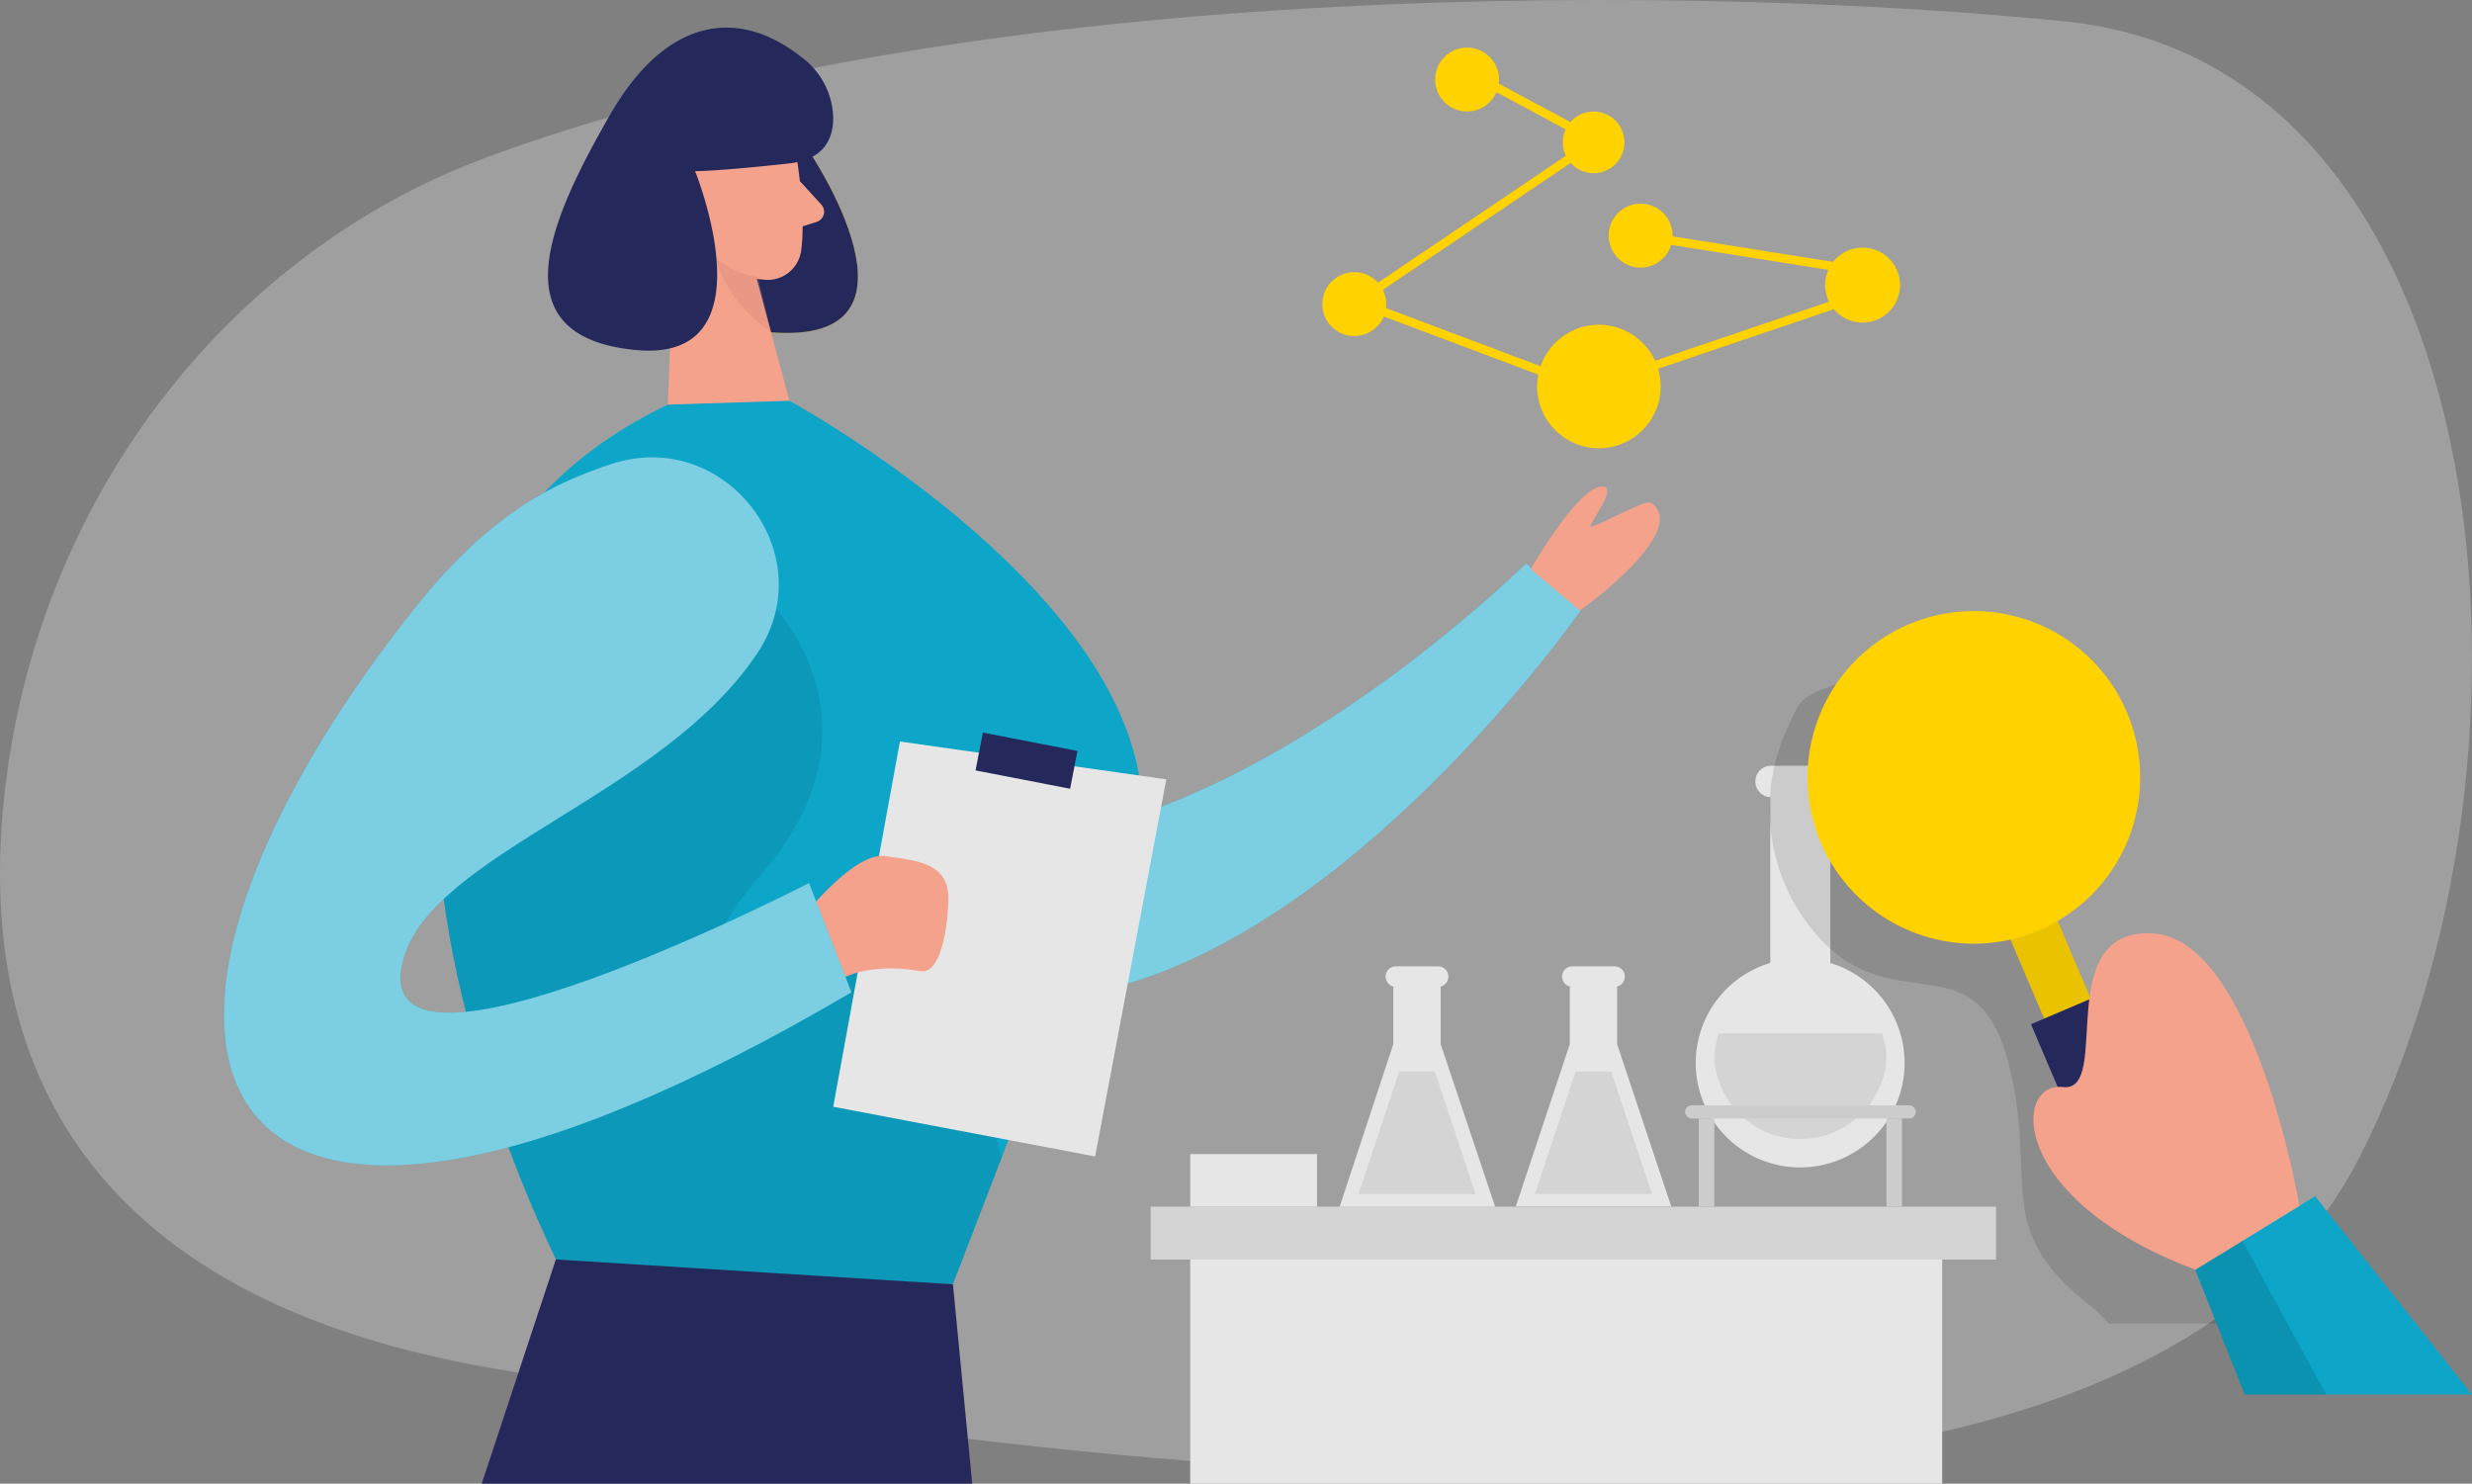 <svg xmlns="http://www.w3.org/2000/svg" width="208.913" height="125.403" viewBox="0 0 208.913 125.403">
  <rect x="0" y="0" width="208.913" height="125.403" fill="#808080" stroke="none"/>
  <g id="Group_22527" data-name="Group 22527" transform="translate(-1117.543 -929.597)">
    <g id="Science_discovery_Two_Color" data-name="Science discovery_Two Color" transform="translate(1060.631 865.487)">
      <path id="Path_17795" data-name="Path 17795" d="M98.069,77.4c-21.521,7.957-37.479,28.142-40.626,52.562-2.65,20.565,3.65,43.3,40.984,49.78,72.572,12.6,140.537,16.192,157.889-17.813S268.333,69.695,231.5,65.928C202.251,62.927,140.082,61.84,98.069,77.4Z" fill="#e6e6e6" opacity="0.3"/>
      <path id="Path_17796" data-name="Path 17796" d="M138.714,120.173a4.673,4.673,0,0,0,.781-.044c3.322-.073,6.534,1.1,9.629,2.307a22.806,22.806,0,0,1,5.9,3.037c4.709,3.716,3.913,11.965,7.242,17.068,2.92,4.541,7.381,6.921,12.717,4.891,16.418-6.234,30.865-20.572,30.865-20.572l4.6,4s-36.6,52.562-65.921,24.7a50.671,50.671,0,0,1-12.41-18.126c-2-5.11-2.066-13.265,3.65-16.426a7.432,7.432,0,0,1,2.949-.84Z" transform="translate(-19.97 -15.123)" fill="#0da6c9"/>
      <path id="Path_17797" data-name="Path 17797" d="M138.714,120.173a4.673,4.673,0,0,0,.781-.044c3.322-.073,6.534,1.1,9.629,2.307a22.806,22.806,0,0,1,5.9,3.037c4.709,3.716,3.913,11.965,7.242,17.068,2.92,4.541,7.381,6.921,12.717,4.891,16.418-6.234,30.865-20.572,30.865-20.572l4.6,4s-36.6,52.562-65.921,24.7a50.671,50.671,0,0,1-12.41-18.126c-2-5.11-2.066-13.265,3.65-16.426a7.432,7.432,0,0,1,2.949-.84Z" transform="translate(-19.97 -15.123)" fill="#fff" opacity="0.46"/>
      <path id="Path_17798" data-name="Path 17798" d="M145.884,81.1s11.286,16.557-3.139,15.418-7.694-16.4-7.694-16.4Z" transform="translate(-20.672 -4.32)" fill="#ffd200"/>
      <path id="Path_17799" data-name="Path 17799" d="M145.884,81.1s11.286,16.557-3.139,15.418-7.694-16.4-7.694-16.4Z" transform="translate(-20.672 -4.32)" fill="#24285b"/>
      <path id="Path_17800" data-name="Path 17800" d="M144.846,78.779s1.161,5.563.657,9.41a2.854,2.854,0,0,1-3.219,2.453,6.32,6.32,0,0,1-5.453-4.132l-2.27-4.723a5.11,5.11,0,0,1,1.591-5.68C139.065,73.442,144.292,75.355,144.846,78.779Z" transform="translate(-20.883 -2.901)" fill="#f4a28c"/>
      <path id="Path_17801" data-name="Path 17801" d="M134.965,85.52l-.745,18.6,10.286-.321-3.592-13.411Z" transform="translate(-20.871 -5.78)" fill="#f4a28c"/>
      <path id="Path_17802" data-name="Path 17802" d="M140.272,87.126s-.3-2.19-1.913-1.8-1.2,3.5,1.051,3.526Z" transform="translate(-21.726 -5.715)" fill="#f4a28c"/>
      <path id="Path_17803" data-name="Path 17803" d="M149.256,85.08l1.818,1.986a.905.905,0,0,1-.394,1.46l-2.11.664Z" transform="translate(-24.745 -5.661)" fill="#f4a28c"/>
      <path id="Path_17804" data-name="Path 17804" d="M143.331,95.584A6.76,6.76,0,0,1,139.79,94s.548,3.365,4.658,6.256Z" transform="translate(-22.375 -8.07)" fill="#ce8172" opacity="0.31"/>
      <path id="Path_17805" data-name="Path 17805" d="M161.432,158.322l-6.205,16.1-4.139,10.746H118.58s-11.045-20.63-11.14-40.94c-.058-13.14,4.468-26.179,19.55-33.384l10.279-.329S182.618,135.195,161.432,158.322Z" transform="translate(-13.641 -12.53)" fill="#0da6c9"/>
      <path id="Path_17806" data-name="Path 17806" d="M155.227,180.145l-4.139,10.746H118.58s-11.045-20.63-11.14-40.94l26.69-18.331s12.892,10.695.657,24.733,8.264,11.819,13.411,1.723Z" transform="translate(-13.641 -18.226)" opacity="0.08"/>
      <path id="Path_17807" data-name="Path 17807" d="M234.13,127.418s3.716-6.483,5.767-6.943-1.1,3.351-.672,3.351c.548,0,4.636-2.38,5.11-2,3.278,2.46-6.052,9.1-6.052,9.1Z" transform="translate(-47.845 -15.207)" fill="#f4a28c"/>
      <path id="Path_17808" data-name="Path 17808" d="M112.68,228.881l6.264-18.951,33.559,2.1,1.628,16.849Z" transform="translate(-15.056 -39.368)" fill="#24285b"/>
      <path id="Path_17809" data-name="Path 17809" d="M141.872,69.879a6.57,6.57,0,0,1,2.584,5.052c0,1.723-.73,3.526-3.716,3.855-5.95.657-7.957.657-7.957.657s6.607,16.258-5.052,15.111-7.227-11-2.139-19.871C130.184,66.689,136.229,65.368,141.872,69.879Z" transform="translate(-17.128 -0.864)" fill="#24285b"/>
      <path id="Path_17810" data-name="Path 17810" d="M159.006,149.96l-5.636,30.873,22.134,4.2,6.015-31.873Z" transform="translate(-26.041 -23.177)" fill="#e6e6e6"/>
      <path id="Path_17811" data-name="Path 17811" d="M149.2,168.975s4.628-6.161,7.454-5.753,5.453.591,5.322,3.833-.891,6.191-2.416,5.891-6.154-.81-8.549,2.19Z" transform="translate(-24.916 -26.753)" fill="#f4a28c"/>
      <path id="Path_17812" data-name="Path 17812" d="M127.948,133.566c5.548-8.388-2.8-19.09-12.359-15.944-5,1.643-10.286,4.22-16.652,12.228-29.237,36.808-19.63,65.68,36.932,32.428l-3.584-9.235s-37.75,19.47-34.311,6.512C100.4,150.488,119.9,145.713,127.948,133.566Z" transform="translate(-7 -14.295)" fill="#0da6c9"/>
      <path id="Path_17813" data-name="Path 17813" d="M127.948,133.566c5.548-8.388-2.8-19.09-12.359-15.944-5,1.643-10.286,4.22-16.652,12.228-29.237,36.808-19.63,65.68,36.932,32.428l-3.584-9.235s-37.75,19.47-34.311,6.512C100.4,150.488,119.9,145.713,127.948,133.566Z" transform="translate(-7 -14.295)" fill="#fff" opacity="0.46"/>
      <rect id="Rectangle_2938" data-name="Rectangle 2938" width="8.14" height="3.256" transform="translate(139.977 126.031) rotate(10.97)" fill="#24285b"/>
      <circle id="Ellipse_20108" data-name="Ellipse 20108" cx="5.22" cy="5.22" r="5.22" transform="translate(186.818 91.559)" fill="#ffd200"/>
      <circle id="Ellipse_20109" data-name="Ellipse 20109" cx="2.701" cy="2.701" r="2.701" transform="translate(168.663 87.113)" fill="#ffd200"/>
      <circle id="Ellipse_20110" data-name="Ellipse 20110" cx="2.701" cy="2.701" r="2.701" transform="translate(178.197 68.132)" fill="#ffd200"/>
      <circle id="Ellipse_20111" data-name="Ellipse 20111" cx="2.701" cy="2.701" r="2.701" transform="translate(192.863 81.324)" fill="#ffd200"/>
      <circle id="Ellipse_20112" data-name="Ellipse 20112" cx="3.168" cy="3.168" r="3.168" transform="translate(211.157 85.04)" fill="#ffd200"/>
      <circle id="Ellipse_20113" data-name="Ellipse 20113" cx="2.606" cy="2.606" r="2.606" transform="translate(188.986 73.535)" fill="#ffd200"/>
      <rect id="Rectangle_2939" data-name="Rectangle 2939" width="0.73" height="21.287" transform="matrix(0.352, -0.936, 0.936, 0.352, 171.972, 90.151)" fill="#ffd200"/>
      <rect id="Rectangle_2940" data-name="Rectangle 2940" width="24.412" height="0.73" transform="translate(171.158 89.497) rotate(-34.05)" fill="#ffd200"/>
      <rect id="Rectangle_2941" data-name="Rectangle 2941" width="21.258" height="0.73" transform="translate(194.086 95.512) rotate(-18.74)" fill="#ffd200"/>
      <rect id="Rectangle_2942" data-name="Rectangle 2942" width="0.73" height="12.651" transform="matrix(0.474, -0.881, 0.881, 0.474, 180.739, 70.481)" fill="#ffd200"/>
      <rect id="Rectangle_2943" data-name="Rectangle 2943" width="0.73" height="19.63" transform="translate(195.505 84.387) rotate(-80.95)" fill="#ffd200"/>
      <rect id="Rectangle_2944" data-name="Rectangle 2944" width="71.44" height="4.468" transform="translate(154.157 166.102)" fill="#e6e6e6"/>
      <rect id="Rectangle_2945" data-name="Rectangle 2945" width="71.44" height="4.468" transform="translate(154.157 166.102)" opacity="0.08"/>
      <rect id="Rectangle_2946" data-name="Rectangle 2946" width="63.549" height="18.951" transform="translate(157.501 170.562)" fill="#e6e6e6"/>
      <path id="Path_17814" data-name="Path 17814" d="M236.953,182.568l-4.563,13.717h13.14l-4.577-13.717v-4.833h-.219a.876.876,0,0,0,.869-.876h0a.869.869,0,0,0-.876-.869h-3.555a.869.869,0,0,0-.869.869h0a.876.876,0,0,0,.869.876h-.219Z" transform="translate(-47.375 -30.205)" fill="#e6e6e6"/>
      <path id="Path_17815" data-name="Path 17815" d="M238.038,188.17h3.015l3.446,10.352h-9.9Z" transform="translate(-47.972 -33.493)" opacity="0.08"/>
      <path id="Path_17816" data-name="Path 17816" d="M216.533,182.568,212,196.307h13.14l-4.606-13.739v-4.833h-.219a.876.876,0,0,0,.869-.876h0a.869.869,0,0,0-.869-.869H216.76a.869.869,0,0,0-.876.869h0a.876.876,0,0,0,.869.876h-.219Z" transform="translate(-41.87 -30.205)" fill="#e6e6e6"/>
      <path id="Path_17817" data-name="Path 17817" d="M217.616,188.17h3.008l3.446,10.352h-9.9Z" transform="translate(-42.456 -33.493)" opacity="0.08"/>
      <path id="Path_17818" data-name="Path 17818" d="M264.594,169.435V155.419h0a1.329,1.329,0,1,0,0-2.65h-5.11a1.329,1.329,0,0,0,0,2.65h.036v14.016a8.826,8.826,0,1,0,5.052,0Z" transform="translate(-52.998 -23.935)" fill="#e6e6e6"/>
      <path id="Path_17819" data-name="Path 17819" d="M255.752,183.75a7.176,7.176,0,0,0-.372,2.285,7.3,7.3,0,0,0,14.542,0,7.177,7.177,0,0,0-.372-2.285Z" transform="translate(-53.582 -32.3)" opacity="0.08"/>
      <rect id="Rectangle_2947" data-name="Rectangle 2947" width="10.717" height="4.446" transform="translate(157.501 161.656)" fill="#e6e6e6"/>
      <rect id="Rectangle_2948" data-name="Rectangle 2948" width="19.506" height="1.117" rx="0.558" transform="translate(199.316 157.531)" fill="#ccc"/>
      <rect id="Rectangle_2949" data-name="Rectangle 2949" width="1.314" height="7.446" transform="translate(200.477 158.648)" fill="#ccc"/>
      <rect id="Rectangle_2950" data-name="Rectangle 2950" width="1.314" height="7.446" transform="translate(216.34 158.648)" fill="#ccc"/>
    </g>
    <g id="Group_22232" data-name="Group 22232" transform="translate(9840.799 -252.047)">
      <path id="Path_17829" data-name="Path 17829" d="M259.794,176.648H246.163a16.61,16.61,0,0,0-1.828-1.7c-8.083-6.452-4.181-10.263-6.635-20.141-2.978-11.981-11.182-1.9-18.159-13.7a16.32,16.32,0,0,1-.563-14.824c1.107-2.512,1.261-2.68,4.095-3.662a6.077,6.077,0,0,1,2.646-.337q-.635,2.67-1.265,5.336a25.889,25.889,0,0,0-.933,6.226,8.36,8.36,0,0,0,2.151,5.774,9.64,9.64,0,0,0,5.88,2.406,7.328,7.328,0,0,0,3.96-.481,9.676,9.676,0,0,0,4.812-6.164,17.066,17.066,0,0,0,.433-6.5,6.967,6.967,0,0,0-3.055-5.524,11.865,11.865,0,0,0-8.04-1.819,4.059,4.059,0,0,1,3.233-3.046,9.979,9.979,0,0,1,5.731.784c.7.279,5.894,2.237,5.966,2.8l1.184,9.45a2.468,2.468,0,0,1-.7,2.353q-3.031,3.941-6.038,7.91l5.158,11.7Z" transform="translate(-8791.17 1116.878)" opacity="0.12"/>
      <path id="Path_17830" data-name="Path 17830" d="M227.169,149.564l.4-.12v-.573c0-.067-.1-.183-.12-.173-.245.1-.366-.072-.337-.231s.26-.245.414-.366h.173l-.063-.3c.419-.395.582-.688.481-.847-.241-.342-.77-.549-1.006-.4-.366.241-.366.428-.1.929l-1.044,1.443a.481.481,0,0,0-.255.12c-.039.053.072.221.115.342l.159.438,1.925.3Z" transform="translate(-8795.439 1102.265)" fill="#0da6c9"/>
      <path id="Path_17831" data-name="Path 17831" d="M231.533,150.751v-.731a5.935,5.935,0,0,1-.481-.481c-.25-.289-.515-.087-.731,0s-.188.3.038.433c.034,0,.048.1.048.154,0,.178-.048.481.034.515a4.768,4.768,0,0,0,1.006.37c.063,0,.164-.125.245-.192Z" transform="translate(-8797.759 1100.77)" fill="#0da6c9"/>
      <path id="Path_17832" data-name="Path 17832" d="M276.578,182.588a1.164,1.164,0,0,0-1.467-.481c-.582.294-1.14.616-1.78.962l.881.1c.192-.226.313-.481.481-.558a3.2,3.2,0,0,1,1.1-.366C276.058,182.212,276.284,182.443,276.578,182.588Z" transform="translate(-8820.15 1083.844)" fill="#0da6c9"/>
      <path id="Path_17833" data-name="Path 17833" d="M271.549,184.771l-.736.063.37-.419c-.7-.188-1.468.082-1.443.515C270.346,184.877,270.981,185.175,271.549,184.771Z" transform="translate(-8818.287 1082.628)" fill="#0da6c9"/>
      <path id="Path_17834" data-name="Path 17834" d="M277.9,146.342c.26,0,.481.1.582,0,.26-.221.428-.039.654.034a2.7,2.7,0,0,0,.736,0c-.481-.784-.63-.832-1.251-.481l-.12.072Z" transform="translate(-8822.521 1102.691)" fill="#0da6c9"/>
      <rect id="Rectangle_2978" data-name="Rectangle 2978" width="4.282" height="12.472" transform="matrix(-0.92, 0.392, -0.392, -0.92, -8545.203, 1269.245)" fill="#ffd200"/>
      <rect id="Rectangle_2979" data-name="Rectangle 2979" width="4.282" height="12.472" transform="matrix(-0.92, 0.392, -0.392, -0.92, -8545.203, 1269.245)" opacity="0.08"/>
      <rect id="Rectangle_2980" data-name="Rectangle 2980" width="6.592" height="16.022" transform="matrix(-0.92, 0.392, -0.392, -0.92, -8539.271, 1280.37)" fill="#24285b"/>
      <path id="Path_17835" data-name="Path 17835" d="M225.243,133.9a14.055,14.055,0,1,0,7.415-18.438,14.055,14.055,0,0,0-7.415,18.438Zm3.8-1.621a5.321,5.321,0,1,0,0-.024Z" transform="translate(-8794.614 1118.96)" fill="#ffd200"/>
      <path id="Path_17836" data-name="Path 17836" d="M315.609,233.889,302.353,217.13l-6.13,3.763-4,2.459,4.181,10.537Z" transform="translate(-8829.951 1065.623)" fill="#0da6c9"/>
      <path id="Path_17837" data-name="Path 17837" d="M286.274,193.979s-3.849-22.638-12.443-23.038-3.334,13.472-7.54,12.991-4.672,9.45,11.177,15.435Z" transform="translate(-8815.2 1089.592)" fill="#f4a28c"/>
      <path id="Path_17838" data-name="Path 17838" d="M303.3,237.991c-2.694-4.922-5.355-9.8-7.073-12.991l-4,2.459L296.4,238Z" transform="translate(-8829.951 1061.539)" opacity="0.12"/>
    </g>
  </g>
</svg>
